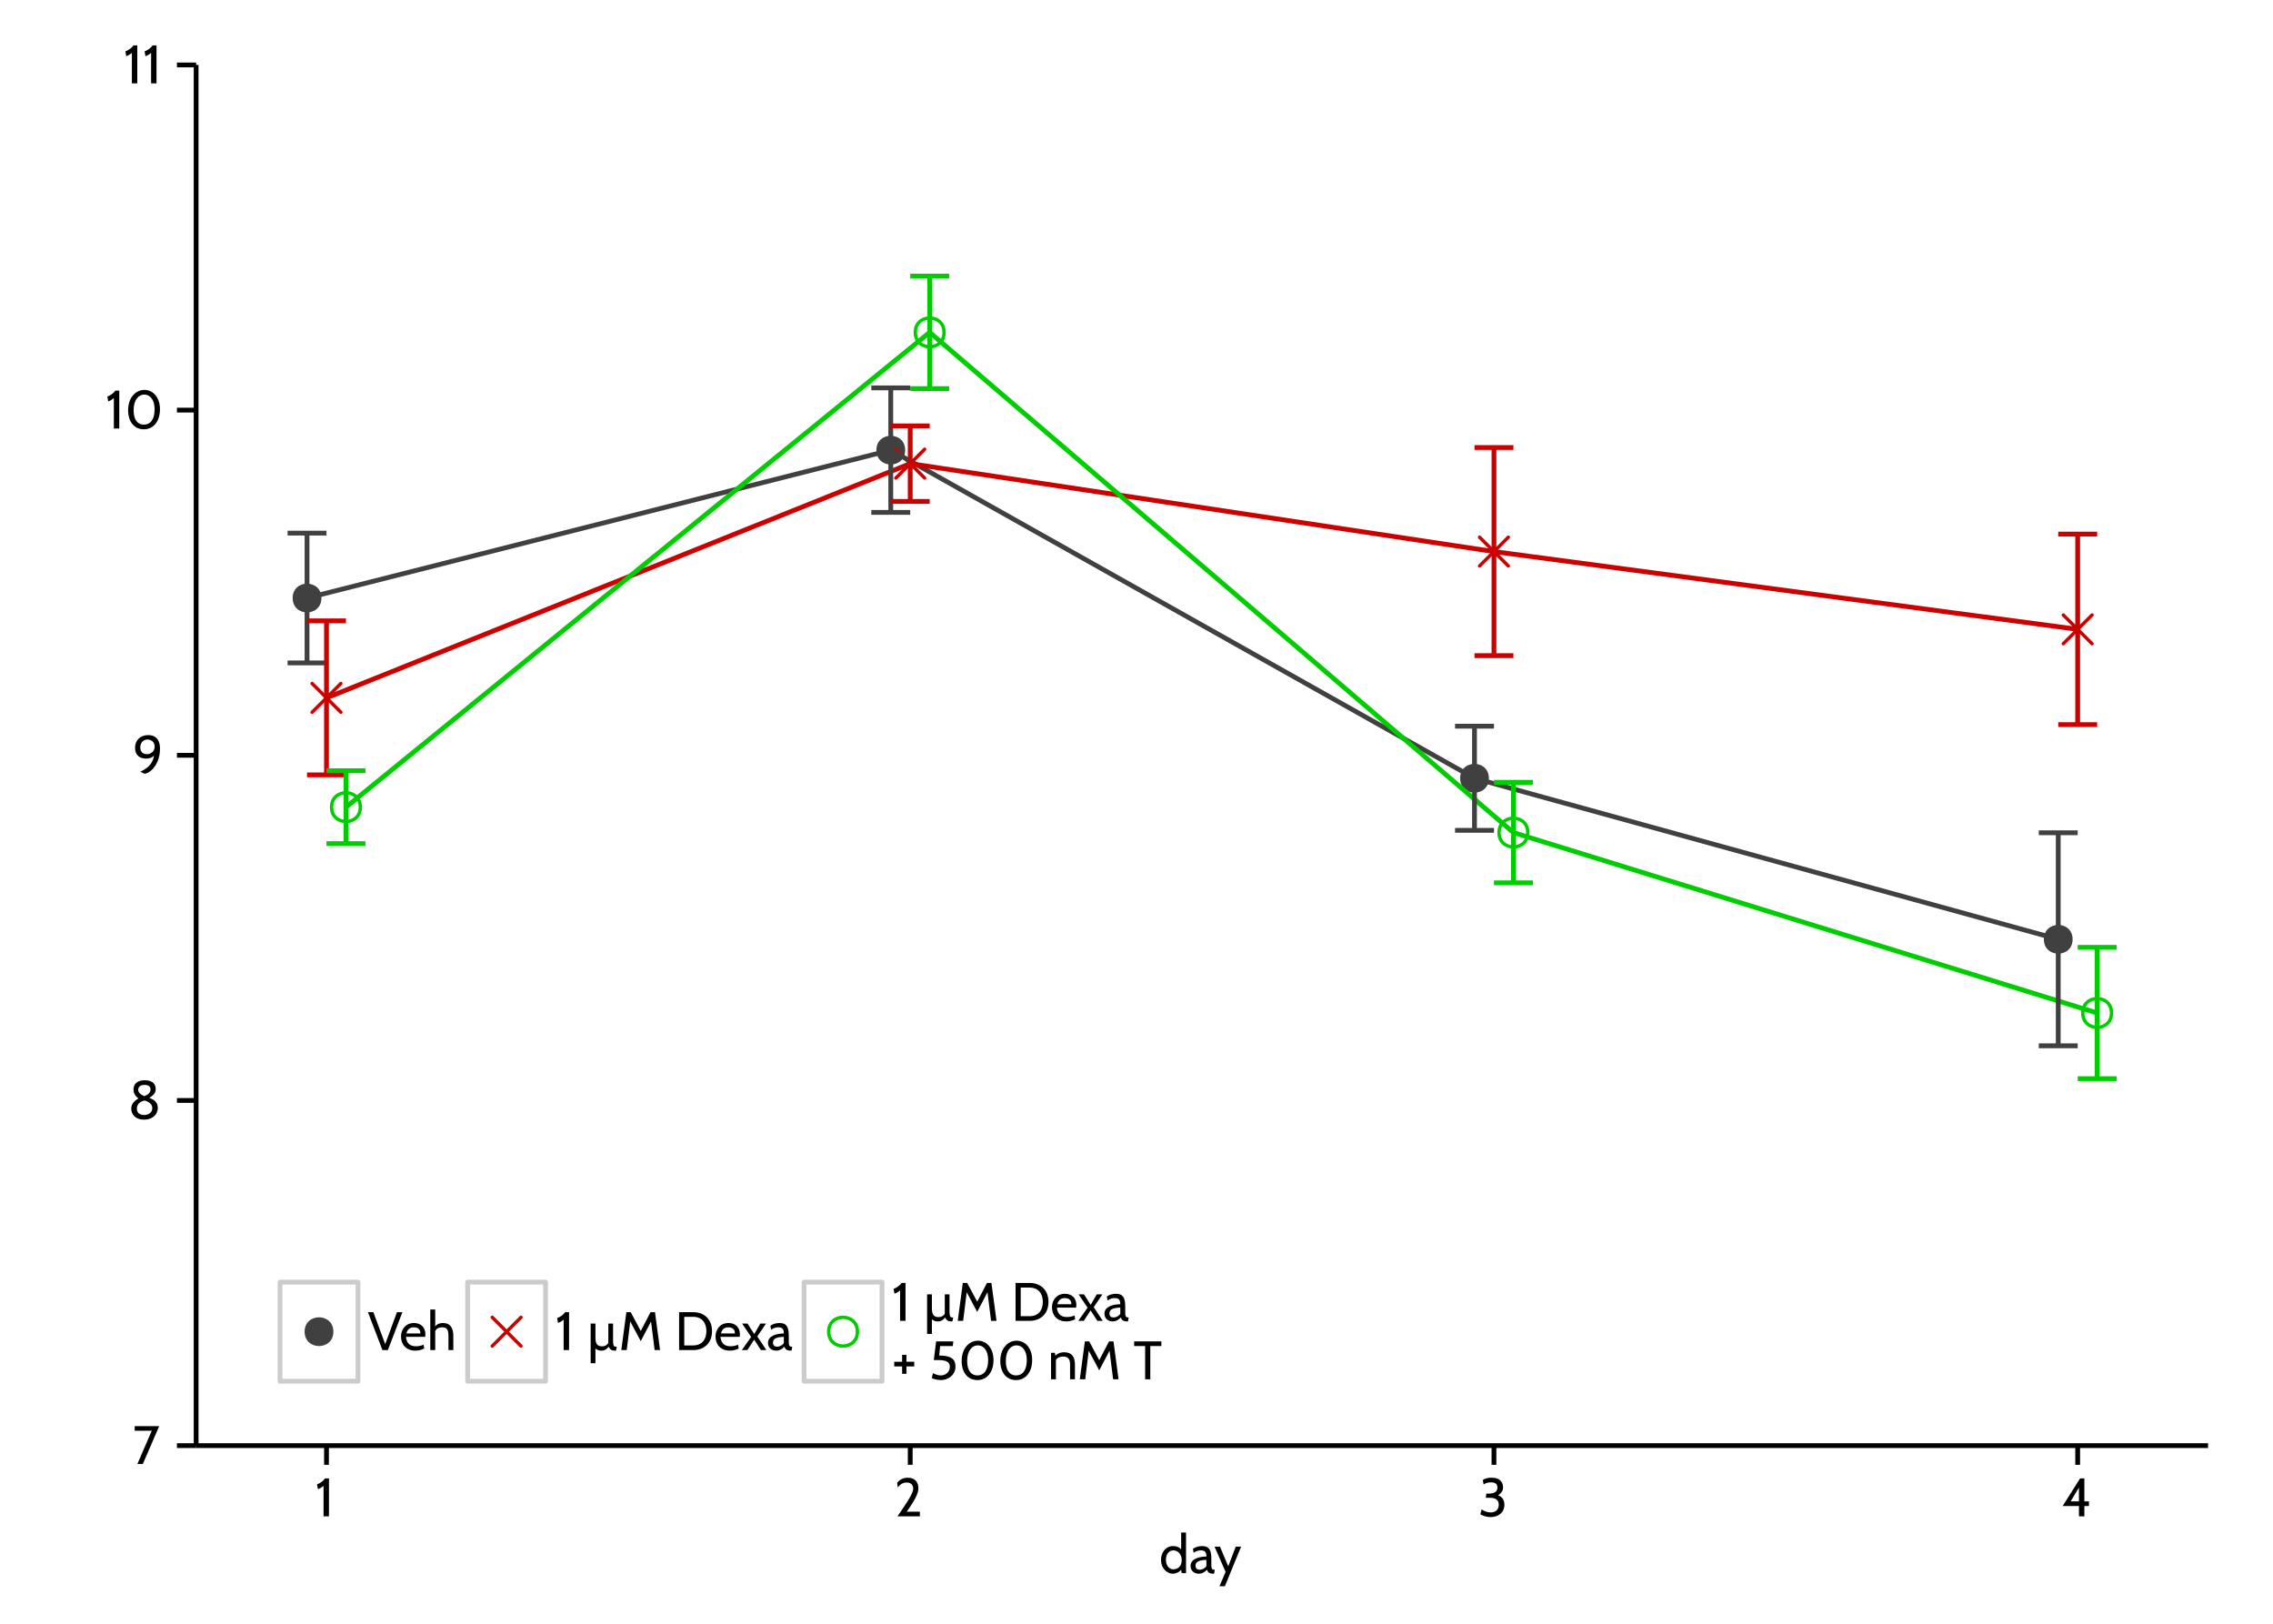 <?xml version="1.0" encoding="UTF-8"?>
<svg xmlns="http://www.w3.org/2000/svg" xmlns:xlink="http://www.w3.org/1999/xlink" width="504pt" height="360pt" viewBox="0 0 504 360" version="1.1">
<defs>
<g>
<symbol overflow="visible" id="glyph0-0">
<path style="stroke:none;" d="M 1.938 -3 L 1.938 -4.312 L 0.859 -4.312 L 0.859 -3 Z M 1.938 -3 "/>
</symbol>
<symbol overflow="visible" id="glyph0-1">
<path style="stroke:none;" d="M 5.906 -8.406 L 0.469 -8.406 L 0.469 -7.375 L 4.25 -7.375 L 1.062 0 L 2.266 0 Z M 5.906 -8.406 "/>
</symbol>
<symbol overflow="visible" id="glyph0-2">
<path style="stroke:none;" d="M 3.547 0.172 C 5.672 0.172 6.594 -1.234 6.594 -2.375 C 6.594 -3.516 6 -4.203 4.719 -4.641 C 5.75 -5.359 6.125 -5.766 6.125 -6.656 C 6.125 -7.578 5.547 -8.562 3.703 -8.562 C 1.766 -8.562 1.203 -7.484 1.203 -6.484 C 1.203 -5.812 1.453 -5.188 2.312 -4.516 C 1.016 -3.812 0.703 -2.969 0.703 -2.266 C 0.703 -1.109 1.516 0.172 3.547 0.172 Z M 3.641 -7.531 C 4.5 -7.531 4.984 -7.156 4.984 -6.547 C 4.984 -5.938 4.547 -5.344 3.578 -5.047 C 2.781 -5.359 2.25 -5.859 2.25 -6.406 C 2.25 -7.109 2.766 -7.531 3.641 -7.531 Z M 3.672 -4.062 C 4.594 -3.828 5.375 -3.25 5.375 -2.391 C 5.375 -1.484 4.594 -0.859 3.594 -0.859 C 2.562 -0.859 1.953 -1.312 1.953 -2.266 C 1.953 -3.297 2.672 -3.859 3.672 -4.062 Z M 3.672 -4.062 "/>
</symbol>
<symbol overflow="visible" id="glyph0-3">
<path style="stroke:none;" d="M 3.453 -8.562 C 1.672 -8.562 0.547 -7.344 0.547 -5.766 C 0.547 -4.125 1.531 -3.344 3.078 -3.344 C 3.75 -3.344 4.422 -3.594 4.75 -4.031 C 4.453 -1.891 2.875 -0.984 1.719 -0.453 L 2.594 0 C 3.797 0 6.078 -1.953 6.078 -5.547 C 6.078 -7.875 4.812 -8.562 3.453 -8.562 Z M 3.188 -4.328 C 1.984 -4.328 1.703 -5.203 1.703 -5.828 C 1.703 -6.703 2.234 -7.578 3.312 -7.578 C 4.109 -7.578 4.891 -7.062 4.891 -6.016 C 4.891 -4.984 4.109 -4.328 3.188 -4.328 Z M 3.188 -4.328 "/>
</symbol>
<symbol overflow="visible" id="glyph0-4">
<path style="stroke:none;" d="M 3.047 0 L 3.047 -8.406 L 2.172 -8.406 C 1.812 -7.844 1.062 -7.312 0.406 -7.094 L 0.594 -6.031 C 0.938 -6.125 1.266 -6.281 1.844 -6.75 L 1.844 0 Z M 3.047 0 "/>
</symbol>
<symbol overflow="visible" id="glyph0-5">
<path style="stroke:none;" d="M 4.219 0.172 C 6.359 0.172 7.812 -1.562 7.812 -4.281 C 7.812 -6.859 6.328 -8.562 4.359 -8.562 C 2.359 -8.562 0.75 -6.781 0.75 -4.062 C 0.75 -1.469 2.156 0.172 4.219 0.172 Z M 4.328 -7.531 C 5.578 -7.531 6.625 -6.438 6.625 -4.281 C 6.625 -1.938 5.641 -0.859 4.234 -0.859 C 2.906 -0.859 1.969 -1.891 1.969 -4.062 C 1.969 -6.391 3.094 -7.531 4.328 -7.531 Z M 4.328 -7.531 "/>
</symbol>
<symbol overflow="visible" id="glyph0-6">
<path style="stroke:none;" d="M 5.641 0 L 5.641 -1.031 L 2.734 -1.031 C 4.625 -3.703 5.312 -5.141 5.312 -6.266 C 5.312 -7.312 4.75 -8.562 2.984 -8.562 C 1.531 -8.562 0.734 -7.656 0.594 -7.406 L 0.75 -6.391 C 1.094 -6.844 1.688 -7.5 2.703 -7.5 C 3.578 -7.5 4.156 -7.016 4.156 -6.141 C 4.156 -5.5 3.828 -4.516 0.672 0 Z M 5.641 0 "/>
</symbol>
<symbol overflow="visible" id="glyph0-7">
<path style="stroke:none;" d="M 2.766 0.172 C 4.312 0.172 5.812 -0.719 5.812 -2.562 C 5.812 -3.375 5.516 -4.281 4.422 -4.656 C 5.266 -5.25 5.516 -5.766 5.516 -6.406 C 5.516 -7.328 5.047 -8.562 2.953 -8.562 C 1.828 -8.562 1.203 -8.203 1.016 -8.016 L 1.219 -7.047 C 1.5 -7.281 2.016 -7.531 2.828 -7.531 C 3.75 -7.531 4.266 -7.203 4.266 -6.406 C 4.266 -5.547 3.766 -5.031 2.25 -5.031 L 1.812 -5.031 L 1.688 -4.109 L 2.562 -4.109 C 4.219 -4.109 4.562 -3.344 4.562 -2.562 C 4.562 -1.219 3.578 -0.859 2.766 -0.859 C 1.984 -0.859 1.469 -1.125 0.75 -1.531 L 0.484 -0.469 C 0.656 -0.281 1.656 0.172 2.766 0.172 Z M 2.766 0.172 "/>
</symbol>
<symbol overflow="visible" id="glyph0-8">
<path style="stroke:none;" d="M 6 -2.281 L 6 -3.312 L 4.984 -3.312 L 4.984 -8.406 L 4.031 -8.406 L 0.172 -2.281 L 3.781 -2.281 L 3.781 0 L 4.984 0 L 4.984 -2.281 Z M 3.781 -3.312 L 1.938 -3.312 L 3.781 -6.359 Z M 3.781 -3.312 "/>
</symbol>
<symbol overflow="visible" id="glyph0-9">
<path style="stroke:none;" d="M 5.938 0 L 5.938 -9 L 4.859 -9 L 4.859 -5.25 C 4.359 -5.875 3.594 -6 3.062 -6 C 1.422 -6 0.391 -4.547 0.391 -2.938 C 0.391 -1.219 1.562 0.125 3.062 0.125 C 3.594 0.125 4.422 -0.172 4.859 -0.75 L 4.984 0 Z M 3.141 -5.047 C 4.016 -5.047 4.984 -4.312 4.984 -2.906 C 4.984 -1.422 4.016 -0.844 3.141 -0.844 C 2.109 -0.844 1.484 -1.781 1.484 -2.938 C 1.484 -4.141 2.109 -5.047 3.141 -5.047 Z M 3.141 -5.047 "/>
</symbol>
<symbol overflow="visible" id="glyph0-10">
<path style="stroke:none;" d="M 5.656 -0.75 L 5.562 -0.75 C 4.938 -0.75 4.891 -1.141 4.891 -1.984 L 4.891 -3.188 C 4.891 -5.297 4.297 -6 2.812 -6 C 2.031 -6 1.281 -5.75 0.812 -5.391 L 0.969 -4.516 C 1.594 -4.938 2.078 -5.047 2.516 -5.047 C 3.344 -5.047 3.797 -4.797 3.797 -3.688 C 2.297 -3.656 0.281 -3.234 0.281 -1.578 C 0.281 -0.594 1.016 0.125 2.094 0.125 C 2.859 0.125 3.453 -0.234 3.906 -0.75 C 4.141 -0.188 4.375 0.125 5.406 0.125 L 5.5 0.125 Z M 3.797 -1.531 C 3.453 -1.062 2.875 -0.75 2.297 -0.75 C 1.766 -0.75 1.391 -1.016 1.391 -1.641 C 1.391 -2.516 2.094 -2.875 3.797 -2.938 Z M 3.797 -1.531 "/>
</symbol>
<symbol overflow="visible" id="glyph0-11">
<path style="stroke:none;" d="M 5.969 -5.875 L 4.781 -5.875 L 3.125 -1.516 L 1.281 -5.875 L 0.078 -5.875 L 2.531 -0.266 L 1.172 2.906 L 2.375 2.906 Z M 5.969 -5.875 "/>
</symbol>
<symbol overflow="visible" id="glyph0-12">
<path style="stroke:none;" d="M 7.688 -8.406 L 6.484 -8.406 L 3.875 -1.312 L 1.25 -8.406 L 0.047 -8.406 L 3.266 0 L 4.469 0 Z M 7.688 -8.406 "/>
</symbol>
<symbol overflow="visible" id="glyph0-13">
<path style="stroke:none;" d="M 5.734 -2.938 C 5.766 -3.141 5.781 -3.344 5.781 -3.516 C 5.781 -5.094 4.719 -6 3.25 -6 C 1.422 -6 0.375 -4.625 0.375 -2.984 C 0.375 -1.297 1.469 0.125 3.547 0.125 C 4.406 0.125 5.062 -0.125 5.516 -0.344 L 5.375 -1.188 C 4.844 -0.953 4.219 -0.844 3.688 -0.844 C 2.562 -0.844 1.625 -1.312 1.469 -2.938 Z M 3.234 -5.047 C 4.219 -5.047 4.672 -4.516 4.672 -3.688 L 1.578 -3.688 C 1.781 -4.531 2.266 -5.047 3.234 -5.047 Z M 3.234 -5.047 "/>
</symbol>
<symbol overflow="visible" id="glyph0-14">
<path style="stroke:none;" d="M 5.828 0 L 5.828 -3.141 C 5.828 -4.844 5.203 -6 3.516 -6 C 2.75 -6 2.219 -5.766 1.812 -5.25 L 1.812 -9 L 0.719 -9 L 0.719 0 L 1.812 0 L 1.812 -4.266 C 2.141 -4.797 2.625 -5.047 3.344 -5.047 C 4.391 -5.047 4.75 -4.531 4.75 -3.141 L 4.75 0 Z M 5.828 0 "/>
</symbol>
<symbol overflow="visible" id="glyph0-15">
<path style="stroke:none;" d=""/>
</symbol>
<symbol overflow="visible" id="glyph0-16">
<path style="stroke:none;" d="M 6.672 -0.75 L 6.406 -0.75 C 5.938 -0.75 5.844 -1.219 5.844 -2.047 L 5.844 -5.875 L 4.797 -5.875 L 4.797 -1.531 C 4.375 -1.031 4.031 -0.828 3.406 -0.828 C 2.25 -0.828 1.938 -1.547 1.938 -2.781 L 1.938 -5.875 L 0.875 -5.875 L 0.875 2.906 L 1.938 2.906 L 1.938 -0.328 C 2.5 0.078 2.812 0.125 3.281 0.125 C 4.047 0.125 4.422 -0.234 4.891 -0.75 C 5.109 -0.156 5.547 0.125 6.172 0.125 L 6.484 0.125 Z M 6.672 -0.75 "/>
</symbol>
<symbol overflow="visible" id="glyph0-17">
<path style="stroke:none;" d="M 9.172 0 L 8.047 -8.406 L 7.062 -8.406 L 4.891 -4.234 L 2.672 -8.406 L 1.703 -8.406 L 0.578 0 L 1.781 0 L 2.562 -6.344 L 4.891 -1.984 L 7.172 -6.344 L 7.969 0 Z M 9.172 0 "/>
</symbol>
<symbol overflow="visible" id="glyph0-18">
<path style="stroke:none;" d="M 4.062 0 C 6.5 0 8.25 -1.547 8.25 -4.203 C 8.25 -6.859 6.5 -8.406 4.062 -8.406 L 0.953 -8.406 L 0.953 0 Z M 4.062 -7.375 C 5.984 -7.375 7 -6.078 7 -4.203 C 7 -2.312 5.984 -1.031 4.062 -1.031 L 2.094 -1.031 L 2.094 -7.375 Z M 4.062 -7.375 "/>
</symbol>
<symbol overflow="visible" id="glyph0-19">
<path style="stroke:none;" d="M 5.562 0 L 3.547 -3.031 L 5.484 -5.875 L 4.219 -5.875 L 2.875 -3.547 L 1.391 -5.875 L 0.188 -5.875 L 2.188 -2.922 L 0.125 0 L 1.344 0 L 2.859 -2.312 L 4.344 0 Z M 5.562 0 "/>
</symbol>
<symbol overflow="visible" id="glyph0-20">
<path style="stroke:none;" d="M 4.984 -2.859 L 4.984 -3.891 L 3.25 -3.891 L 3.25 -5.422 L 2.297 -5.422 L 2.297 -3.891 L 0.547 -3.891 L 0.547 -2.859 L 2.297 -2.859 L 2.297 -1.219 L 3.25 -1.219 L 3.25 -2.859 Z M 4.984 -2.859 "/>
</symbol>
<symbol overflow="visible" id="glyph0-21">
<path style="stroke:none;" d="M 2.641 0.172 C 4.312 0.172 5.875 -1 5.875 -2.828 C 5.875 -4.484 4.875 -5.25 2.25 -5.281 L 2.484 -7.375 L 5.281 -7.375 L 5.391 -8.406 L 1.578 -8.406 L 1.062 -4.266 L 2.094 -4.266 C 3.906 -4.266 4.625 -3.781 4.625 -2.781 C 4.625 -1.656 3.703 -0.859 2.625 -0.859 C 2.094 -0.859 1.406 -1.062 0.891 -1.375 L 0.609 -0.297 C 0.797 -0.109 1.844 0.172 2.641 0.172 Z M 2.641 0.172 "/>
</symbol>
<symbol overflow="visible" id="glyph0-22">
<path style="stroke:none;" d="M 6.031 0 L 6.031 -3.234 C 6.031 -4.938 5.359 -6 3.641 -6 C 3.016 -6 2.359 -5.859 1.688 -5.25 L 1.578 -5.875 L 0.734 -5.875 L 0.734 0 L 1.812 0 L 1.812 -4.266 C 2.109 -4.797 2.75 -5.047 3.422 -5.047 C 4.531 -5.047 4.953 -4.484 4.953 -3.234 L 4.953 0 Z M 6.031 0 "/>
</symbol>
<symbol overflow="visible" id="glyph0-23">
<path style="stroke:none;" d="M 6.219 -7.375 L 6.219 -8.406 L 0.188 -8.406 L 0.188 -7.375 L 2.625 -7.375 L 2.625 0 L 3.766 0 L 3.766 -7.375 Z M 6.219 -7.375 "/>
</symbol>
</g>
</defs>
<g id="surface1653">
<rect x="0" y="0" width="504" height="360" style="fill:rgb(100%,100%,100%);fill-opacity:1;stroke:none;"/>
<rect x="0" y="0" width="504" height="360" style="fill:rgb(100%,100%,100%);fill-opacity:1;stroke:none;"/>
<path style="fill:none;stroke-width:1.063;stroke-linecap:round;stroke-linejoin:round;stroke:rgb(100%,100%,100%);stroke-opacity:1;stroke-miterlimit:10;" d="M 0 360 L 504 360 L 504 0 L 0 0 Z M 0 360 "/>
<path style=" stroke:none;fill-rule:nonzero;fill:rgb(25.098%,25.098%,25.098%);fill-opacity:1;" d="M 71.27 132.59 C 71.27 136.844 64.891 136.844 64.891 132.59 C 64.891 128.34 71.27 128.34 71.27 132.59 "/>
<path style="fill:none;stroke-width:0.75;stroke-linecap:round;stroke-linejoin:round;stroke:rgb(80.392%,0%,0%);stroke-opacity:1;stroke-miterlimit:10;" d="M 69.203 157.914 L 75.582 151.535 "/>
<path style="fill:none;stroke-width:0.75;stroke-linecap:round;stroke-linejoin:round;stroke:rgb(80.392%,0%,0%);stroke-opacity:1;stroke-miterlimit:10;" d="M 69.203 151.535 L 75.582 157.914 "/>
<path style="fill:none;stroke-width:0.75;stroke-linecap:round;stroke-linejoin:round;stroke:rgb(0%,80.392%,0%);stroke-opacity:1;stroke-miterlimit:10;" d="M 79.898 178.953 C 79.898 183.203 73.52 183.203 73.52 178.953 C 73.52 174.699 79.898 174.699 79.898 178.953 "/>
<path style=" stroke:none;fill-rule:nonzero;fill:rgb(25.098%,25.098%,25.098%);fill-opacity:1;" d="M 200.703 99.801 C 200.703 104.051 194.324 104.051 194.324 99.801 C 194.324 95.547 200.703 95.547 200.703 99.801 "/>
<path style="fill:none;stroke-width:0.75;stroke-linecap:round;stroke-linejoin:round;stroke:rgb(80.392%,0%,0%);stroke-opacity:1;stroke-miterlimit:10;" d="M 198.637 105.98 L 205.016 99.602 "/>
<path style="fill:none;stroke-width:0.75;stroke-linecap:round;stroke-linejoin:round;stroke:rgb(80.392%,0%,0%);stroke-opacity:1;stroke-miterlimit:10;" d="M 198.637 99.602 L 205.016 105.98 "/>
<path style="fill:none;stroke-width:0.75;stroke-linecap:round;stroke-linejoin:round;stroke:rgb(0%,80.392%,0%);stroke-opacity:1;stroke-miterlimit:10;" d="M 209.332 73.691 C 209.332 77.945 202.953 77.945 202.953 73.691 C 202.953 69.441 209.332 69.441 209.332 73.691 "/>
<path style=" stroke:none;fill-rule:nonzero;fill:rgb(25.098%,25.098%,25.098%);fill-opacity:1;" d="M 330.133 172.551 C 330.133 176.801 323.758 176.801 323.758 172.551 C 323.758 168.297 330.133 168.297 330.133 172.551 "/>
<path style="fill:none;stroke-width:0.75;stroke-linecap:round;stroke-linejoin:round;stroke:rgb(80.392%,0%,0%);stroke-opacity:1;stroke-miterlimit:10;" d="M 328.07 125.48 L 334.449 119.105 "/>
<path style="fill:none;stroke-width:0.75;stroke-linecap:round;stroke-linejoin:round;stroke:rgb(80.392%,0%,0%);stroke-opacity:1;stroke-miterlimit:10;" d="M 328.07 119.105 L 334.449 125.48 "/>
<path style="fill:none;stroke-width:0.75;stroke-linecap:round;stroke-linejoin:round;stroke:rgb(0%,80.392%,0%);stroke-opacity:1;stroke-miterlimit:10;" d="M 338.762 184.59 C 338.762 188.844 332.387 188.844 332.387 184.59 C 332.387 180.34 338.762 180.34 338.762 184.59 "/>
<path style=" stroke:none;fill-rule:nonzero;fill:rgb(25.098%,25.098%,25.098%);fill-opacity:1;" d="M 459.566 208.254 C 459.566 212.504 453.191 212.504 453.191 208.254 C 453.191 204 459.566 204 459.566 208.254 "/>
<path style="fill:none;stroke-width:0.75;stroke-linecap:round;stroke-linejoin:round;stroke:rgb(80.392%,0%,0%);stroke-opacity:1;stroke-miterlimit:10;" d="M 457.504 142.723 L 463.883 136.348 "/>
<path style="fill:none;stroke-width:0.75;stroke-linecap:round;stroke-linejoin:round;stroke:rgb(80.392%,0%,0%);stroke-opacity:1;stroke-miterlimit:10;" d="M 457.504 136.348 L 463.883 142.723 "/>
<path style="fill:none;stroke-width:0.75;stroke-linecap:round;stroke-linejoin:round;stroke:rgb(0%,80.392%,0%);stroke-opacity:1;stroke-miterlimit:10;" d="M 468.195 224.59 C 468.195 228.84 461.82 228.84 461.82 224.59 C 461.82 220.336 468.195 220.336 468.195 224.59 "/>
<path style="fill:none;stroke-width:1.063;stroke-linecap:butt;stroke-linejoin:round;stroke:rgb(25.098%,25.098%,25.098%);stroke-opacity:1;stroke-miterlimit:1;" d="M 68.078 132.59 L 197.512 99.801 L 326.945 172.551 L 456.379 208.254 "/>
<path style="fill:none;stroke-width:1.063;stroke-linecap:butt;stroke-linejoin:round;stroke:rgb(80.392%,0%,0%);stroke-opacity:1;stroke-miterlimit:1;" d="M 72.395 154.727 L 201.828 102.789 L 331.262 122.293 L 460.691 139.535 "/>
<path style="fill:none;stroke-width:1.063;stroke-linecap:butt;stroke-linejoin:round;stroke:rgb(0%,80.392%,0%);stroke-opacity:1;stroke-miterlimit:1;" d="M 76.707 178.953 L 206.141 73.691 L 335.574 184.59 L 465.008 224.59 "/>
<path style="fill:none;stroke-width:1.063;stroke-linecap:butt;stroke-linejoin:round;stroke:rgb(25.098%,25.098%,25.098%);stroke-opacity:1;stroke-miterlimit:1;" d="M 63.766 118.203 L 72.395 118.203 "/>
<path style="fill:none;stroke-width:1.063;stroke-linecap:butt;stroke-linejoin:round;stroke:rgb(25.098%,25.098%,25.098%);stroke-opacity:1;stroke-miterlimit:1;" d="M 68.078 118.203 L 68.078 146.977 "/>
<path style="fill:none;stroke-width:1.063;stroke-linecap:butt;stroke-linejoin:round;stroke:rgb(25.098%,25.098%,25.098%);stroke-opacity:1;stroke-miterlimit:1;" d="M 63.766 146.977 L 72.395 146.977 "/>
<path style="fill:none;stroke-width:1.063;stroke-linecap:butt;stroke-linejoin:round;stroke:rgb(25.098%,25.098%,25.098%);stroke-opacity:1;stroke-miterlimit:1;" d="M 193.199 86 L 201.828 86 "/>
<path style="fill:none;stroke-width:1.063;stroke-linecap:butt;stroke-linejoin:round;stroke:rgb(25.098%,25.098%,25.098%);stroke-opacity:1;stroke-miterlimit:1;" d="M 197.512 86 L 197.512 113.602 "/>
<path style="fill:none;stroke-width:1.063;stroke-linecap:butt;stroke-linejoin:round;stroke:rgb(25.098%,25.098%,25.098%);stroke-opacity:1;stroke-miterlimit:1;" d="M 193.199 113.602 L 201.828 113.602 "/>
<path style="fill:none;stroke-width:1.063;stroke-linecap:butt;stroke-linejoin:round;stroke:rgb(25.098%,25.098%,25.098%);stroke-opacity:1;stroke-miterlimit:1;" d="M 322.633 161 L 331.262 161 "/>
<path style="fill:none;stroke-width:1.063;stroke-linecap:butt;stroke-linejoin:round;stroke:rgb(25.098%,25.098%,25.098%);stroke-opacity:1;stroke-miterlimit:1;" d="M 326.945 161 L 326.945 184.098 "/>
<path style="fill:none;stroke-width:1.063;stroke-linecap:butt;stroke-linejoin:round;stroke:rgb(25.098%,25.098%,25.098%);stroke-opacity:1;stroke-miterlimit:1;" d="M 322.633 184.098 L 331.262 184.098 "/>
<path style="fill:none;stroke-width:1.063;stroke-linecap:butt;stroke-linejoin:round;stroke:rgb(25.098%,25.098%,25.098%);stroke-opacity:1;stroke-miterlimit:1;" d="M 452.062 184.637 L 460.691 184.637 "/>
<path style="fill:none;stroke-width:1.063;stroke-linecap:butt;stroke-linejoin:round;stroke:rgb(25.098%,25.098%,25.098%);stroke-opacity:1;stroke-miterlimit:1;" d="M 456.379 184.637 L 456.379 231.867 "/>
<path style="fill:none;stroke-width:1.063;stroke-linecap:butt;stroke-linejoin:round;stroke:rgb(25.098%,25.098%,25.098%);stroke-opacity:1;stroke-miterlimit:1;" d="M 452.062 231.867 L 460.691 231.867 "/>
<path style="fill:none;stroke-width:1.063;stroke-linecap:butt;stroke-linejoin:round;stroke:rgb(80.392%,0%,0%);stroke-opacity:1;stroke-miterlimit:1;" d="M 68.078 137.648 L 76.707 137.648 "/>
<path style="fill:none;stroke-width:1.063;stroke-linecap:butt;stroke-linejoin:round;stroke:rgb(80.392%,0%,0%);stroke-opacity:1;stroke-miterlimit:1;" d="M 72.395 137.648 L 72.395 171.801 "/>
<path style="fill:none;stroke-width:1.063;stroke-linecap:butt;stroke-linejoin:round;stroke:rgb(80.392%,0%,0%);stroke-opacity:1;stroke-miterlimit:1;" d="M 68.078 171.801 L 76.707 171.801 "/>
<path style="fill:none;stroke-width:1.063;stroke-linecap:butt;stroke-linejoin:round;stroke:rgb(80.392%,0%,0%);stroke-opacity:1;stroke-miterlimit:1;" d="M 197.512 94.418 L 206.141 94.418 "/>
<path style="fill:none;stroke-width:1.063;stroke-linecap:butt;stroke-linejoin:round;stroke:rgb(80.392%,0%,0%);stroke-opacity:1;stroke-miterlimit:1;" d="M 201.828 94.418 L 201.828 111.164 "/>
<path style="fill:none;stroke-width:1.063;stroke-linecap:butt;stroke-linejoin:round;stroke:rgb(80.392%,0%,0%);stroke-opacity:1;stroke-miterlimit:1;" d="M 197.512 111.164 L 206.141 111.164 "/>
<path style="fill:none;stroke-width:1.063;stroke-linecap:butt;stroke-linejoin:round;stroke:rgb(80.392%,0%,0%);stroke-opacity:1;stroke-miterlimit:1;" d="M 326.945 99.219 L 335.574 99.219 "/>
<path style="fill:none;stroke-width:1.063;stroke-linecap:butt;stroke-linejoin:round;stroke:rgb(80.392%,0%,0%);stroke-opacity:1;stroke-miterlimit:1;" d="M 331.262 99.219 L 331.262 145.367 "/>
<path style="fill:none;stroke-width:1.063;stroke-linecap:butt;stroke-linejoin:round;stroke:rgb(80.392%,0%,0%);stroke-opacity:1;stroke-miterlimit:1;" d="M 326.945 145.367 L 335.574 145.367 "/>
<path style="fill:none;stroke-width:1.063;stroke-linecap:butt;stroke-linejoin:round;stroke:rgb(80.392%,0%,0%);stroke-opacity:1;stroke-miterlimit:1;" d="M 456.379 118.41 L 465.008 118.41 "/>
<path style="fill:none;stroke-width:1.063;stroke-linecap:butt;stroke-linejoin:round;stroke:rgb(80.392%,0%,0%);stroke-opacity:1;stroke-miterlimit:1;" d="M 460.691 118.41 L 460.691 160.66 "/>
<path style="fill:none;stroke-width:1.063;stroke-linecap:butt;stroke-linejoin:round;stroke:rgb(80.392%,0%,0%);stroke-opacity:1;stroke-miterlimit:1;" d="M 456.379 160.66 L 465.008 160.66 "/>
<path style="fill:none;stroke-width:1.063;stroke-linecap:butt;stroke-linejoin:round;stroke:rgb(0%,80.392%,0%);stroke-opacity:1;stroke-miterlimit:1;" d="M 72.395 170.871 L 81.023 170.871 "/>
<path style="fill:none;stroke-width:1.063;stroke-linecap:butt;stroke-linejoin:round;stroke:rgb(0%,80.392%,0%);stroke-opacity:1;stroke-miterlimit:1;" d="M 76.707 170.871 L 76.707 187.035 "/>
<path style="fill:none;stroke-width:1.063;stroke-linecap:butt;stroke-linejoin:round;stroke:rgb(0%,80.392%,0%);stroke-opacity:1;stroke-miterlimit:1;" d="M 72.395 187.035 L 81.023 187.035 "/>
<path style="fill:none;stroke-width:1.063;stroke-linecap:butt;stroke-linejoin:round;stroke:rgb(0%,80.392%,0%);stroke-opacity:1;stroke-miterlimit:1;" d="M 201.828 61.219 L 210.457 61.219 "/>
<path style="fill:none;stroke-width:1.063;stroke-linecap:butt;stroke-linejoin:round;stroke:rgb(0%,80.392%,0%);stroke-opacity:1;stroke-miterlimit:1;" d="M 206.141 61.219 L 206.141 86.164 "/>
<path style="fill:none;stroke-width:1.063;stroke-linecap:butt;stroke-linejoin:round;stroke:rgb(0%,80.392%,0%);stroke-opacity:1;stroke-miterlimit:1;" d="M 201.828 86.164 L 210.457 86.164 "/>
<path style="fill:none;stroke-width:1.063;stroke-linecap:butt;stroke-linejoin:round;stroke:rgb(0%,80.392%,0%);stroke-opacity:1;stroke-miterlimit:1;" d="M 331.262 173.449 L 339.891 173.449 "/>
<path style="fill:none;stroke-width:1.063;stroke-linecap:butt;stroke-linejoin:round;stroke:rgb(0%,80.392%,0%);stroke-opacity:1;stroke-miterlimit:1;" d="M 335.574 173.449 L 335.574 195.734 "/>
<path style="fill:none;stroke-width:1.063;stroke-linecap:butt;stroke-linejoin:round;stroke:rgb(0%,80.392%,0%);stroke-opacity:1;stroke-miterlimit:1;" d="M 331.262 195.734 L 339.891 195.734 "/>
<path style="fill:none;stroke-width:1.063;stroke-linecap:butt;stroke-linejoin:round;stroke:rgb(0%,80.392%,0%);stroke-opacity:1;stroke-miterlimit:1;" d="M 460.691 210.031 L 469.32 210.031 "/>
<path style="fill:none;stroke-width:1.063;stroke-linecap:butt;stroke-linejoin:round;stroke:rgb(0%,80.392%,0%);stroke-opacity:1;stroke-miterlimit:1;" d="M 465.008 210.031 L 465.008 239.145 "/>
<path style="fill:none;stroke-width:1.063;stroke-linecap:butt;stroke-linejoin:round;stroke:rgb(0%,80.392%,0%);stroke-opacity:1;stroke-miterlimit:1;" d="M 460.691 239.145 L 469.32 239.145 "/>
<path style="fill:none;stroke-width:1.063;stroke-linecap:butt;stroke-linejoin:round;stroke:rgb(0%,0%,0%);stroke-opacity:1;stroke-miterlimit:10;" d="M 43.488 320.512 L 43.488 14.398 "/>
<g style="fill:rgb(0%,0%,0%);fill-opacity:1;">
  <use xlink:href="#glyph0-1" x="29.398" y="324.592"/>
</g>
<g style="fill:rgb(0%,0%,0%);fill-opacity:1;">
  <use xlink:href="#glyph0-2" x="28.398" y="248.064"/>
</g>
<g style="fill:rgb(0%,0%,0%);fill-opacity:1;">
  <use xlink:href="#glyph0-3" x="29.398" y="171.537"/>
</g>
<g style="fill:rgb(0%,0%,0%);fill-opacity:1;">
  <use xlink:href="#glyph0-4" x="23.398" y="95.01"/>
  <use xlink:href="#glyph0-5" x="27.658" y="95.01"/>
</g>
<g style="fill:rgb(0%,0%,0%);fill-opacity:1;">
  <use xlink:href="#glyph0-4" x="27.398" y="18.479"/>
  <use xlink:href="#glyph0-4" x="31.658" y="18.479"/>
</g>
<path style="fill:none;stroke-width:1.063;stroke-linecap:butt;stroke-linejoin:round;stroke:rgb(0%,0%,0%);stroke-opacity:1;stroke-miterlimit:10;" d="M 39.234 320.512 L 43.488 320.512 "/>
<path style="fill:none;stroke-width:1.063;stroke-linecap:butt;stroke-linejoin:round;stroke:rgb(0%,0%,0%);stroke-opacity:1;stroke-miterlimit:10;" d="M 39.234 243.984 L 43.488 243.984 "/>
<path style="fill:none;stroke-width:1.063;stroke-linecap:butt;stroke-linejoin:round;stroke:rgb(0%,0%,0%);stroke-opacity:1;stroke-miterlimit:10;" d="M 39.234 167.457 L 43.488 167.457 "/>
<path style="fill:none;stroke-width:1.063;stroke-linecap:butt;stroke-linejoin:round;stroke:rgb(0%,0%,0%);stroke-opacity:1;stroke-miterlimit:10;" d="M 39.234 90.93 L 43.488 90.93 "/>
<path style="fill:none;stroke-width:1.063;stroke-linecap:butt;stroke-linejoin:round;stroke:rgb(0%,0%,0%);stroke-opacity:1;stroke-miterlimit:10;" d="M 39.234 14.398 L 43.488 14.398 "/>
<path style="fill:none;stroke-width:1.063;stroke-linecap:butt;stroke-linejoin:round;stroke:rgb(0%,0%,0%);stroke-opacity:1;stroke-miterlimit:10;" d="M 43.488 320.512 L 489.602 320.512 "/>
<path style="fill:none;stroke-width:1.063;stroke-linecap:butt;stroke-linejoin:round;stroke:rgb(0%,0%,0%);stroke-opacity:1;stroke-miterlimit:10;" d="M 72.395 324.766 L 72.395 320.512 "/>
<path style="fill:none;stroke-width:1.063;stroke-linecap:butt;stroke-linejoin:round;stroke:rgb(0%,0%,0%);stroke-opacity:1;stroke-miterlimit:10;" d="M 201.828 324.766 L 201.828 320.512 "/>
<path style="fill:none;stroke-width:1.063;stroke-linecap:butt;stroke-linejoin:round;stroke:rgb(0%,0%,0%);stroke-opacity:1;stroke-miterlimit:10;" d="M 331.262 324.766 L 331.262 320.512 "/>
<path style="fill:none;stroke-width:1.063;stroke-linecap:butt;stroke-linejoin:round;stroke:rgb(0%,0%,0%);stroke-opacity:1;stroke-miterlimit:10;" d="M 460.691 324.766 L 460.691 320.512 "/>
<g style="fill:rgb(0%,0%,0%);fill-opacity:1;">
  <use xlink:href="#glyph0-4" x="69.895" y="336.182"/>
</g>
<g style="fill:rgb(0%,0%,0%);fill-opacity:1;">
  <use xlink:href="#glyph0-6" x="198.328" y="336.182"/>
</g>
<g style="fill:rgb(0%,0%,0%);fill-opacity:1;">
  <use xlink:href="#glyph0-7" x="327.762" y="336.182"/>
</g>
<g style="fill:rgb(0%,0%,0%);fill-opacity:1;">
  <use xlink:href="#glyph0-8" x="457.191" y="336.182"/>
</g>
<g style="fill:rgb(0%,0%,0%);fill-opacity:1;">
  <use xlink:href="#glyph0-9" x="257.043" y="348.779"/>
  <use xlink:href="#glyph0-10" x="263.703" y="348.779"/>
  <use xlink:href="#glyph0-11" x="269.224" y="348.779"/>
</g>
<path style=" stroke:none;fill-rule:nonzero;fill:rgb(100%,100%,100%);fill-opacity:1;" d="M 53.52 310.48 L 261.984 310.48 L 261.984 280.016 L 53.52 280.016 Z M 53.52 310.48 "/>
<path style="fill-rule:nonzero;fill:rgb(100%,100%,100%);fill-opacity:1;stroke-width:1.063;stroke-linecap:round;stroke-linejoin:round;stroke:rgb(80%,80%,80%);stroke-opacity:1;stroke-miterlimit:10;" d="M 62.094 306.227 L 79.375 306.227 L 79.375 284.266 L 62.094 284.266 Z M 62.094 306.227 "/>
<path style=" stroke:none;fill-rule:nonzero;fill:rgb(25.098%,25.098%,25.098%);fill-opacity:1;" d="M 73.922 295.246 C 73.922 299.5 67.543 299.5 67.543 295.246 C 67.543 290.996 73.922 290.996 73.922 295.246 "/>
<path style="fill-rule:nonzero;fill:rgb(100%,100%,100%);fill-opacity:1;stroke-width:1.063;stroke-linecap:round;stroke-linejoin:round;stroke:rgb(80%,80%,80%);stroke-opacity:1;stroke-miterlimit:10;" d="M 103.691 306.227 L 120.973 306.227 L 120.973 284.266 L 103.691 284.266 Z M 103.691 306.227 "/>
<path style="fill:none;stroke-width:0.75;stroke-linecap:round;stroke-linejoin:round;stroke:rgb(80.392%,0%,0%);stroke-opacity:1;stroke-miterlimit:10;" d="M 109.145 298.438 L 115.523 292.059 "/>
<path style="fill:none;stroke-width:0.75;stroke-linecap:round;stroke-linejoin:round;stroke:rgb(80.392%,0%,0%);stroke-opacity:1;stroke-miterlimit:10;" d="M 109.145 292.059 L 115.523 298.438 "/>
<path style="fill-rule:nonzero;fill:rgb(100%,100%,100%);fill-opacity:1;stroke-width:1.063;stroke-linecap:round;stroke-linejoin:round;stroke:rgb(80%,80%,80%);stroke-opacity:1;stroke-miterlimit:10;" d="M 178.293 306.227 L 195.574 306.227 L 195.574 284.266 L 178.293 284.266 Z M 178.293 306.227 "/>
<path style="fill:none;stroke-width:0.75;stroke-linecap:round;stroke-linejoin:round;stroke:rgb(0%,80.392%,0%);stroke-opacity:1;stroke-miterlimit:10;" d="M 190.121 295.246 C 190.121 299.5 183.746 299.5 183.746 295.246 C 183.746 290.996 190.121 290.996 190.121 295.246 "/>
<g style="fill:rgb(0%,0%,0%);fill-opacity:1;">
  <use xlink:href="#glyph0-12" x="81.535" y="299.326"/>
  <use xlink:href="#glyph0-13" x="88.544" y="299.326"/>
  <use xlink:href="#glyph0-14" x="94.688" y="299.326"/>
</g>
<g style="fill:rgb(0%,0%,0%);fill-opacity:1;">
  <use xlink:href="#glyph0-4" x="123.133" y="299.326"/>
  <use xlink:href="#glyph0-15" x="127.393" y="299.326"/>
  <use xlink:href="#glyph0-16" x="130.093" y="299.326"/>
  <use xlink:href="#glyph0-17" x="137.185" y="299.326"/>
  <use xlink:href="#glyph0-15" x="146.929" y="299.326"/>
  <use xlink:href="#glyph0-18" x="149.629" y="299.326"/>
  <use xlink:href="#glyph0-13" x="158.281" y="299.326"/>
  <use xlink:href="#glyph0-19" x="164.366" y="299.326"/>
  <use xlink:href="#glyph0-10" x="170.007" y="299.326"/>
</g>
<g style="fill:rgb(0%,0%,0%);fill-opacity:1;">
  <use xlink:href="#glyph0-4" x="197.734" y="292.846"/>
  <use xlink:href="#glyph0-15" x="201.994" y="292.846"/>
  <use xlink:href="#glyph0-16" x="204.694" y="292.846"/>
  <use xlink:href="#glyph0-17" x="211.786" y="292.846"/>
  <use xlink:href="#glyph0-15" x="221.53" y="292.846"/>
  <use xlink:href="#glyph0-18" x="224.23" y="292.846"/>
  <use xlink:href="#glyph0-13" x="232.883" y="292.846"/>
  <use xlink:href="#glyph0-19" x="238.968" y="292.846"/>
  <use xlink:href="#glyph0-10" x="244.608" y="292.846"/>
</g>
<g style="fill:rgb(0%,0%,0%);fill-opacity:1;">
  <use xlink:href="#glyph0-20" x="197.734" y="305.807"/>
  <use xlink:href="#glyph0-15" x="203.29" y="305.807"/>
  <use xlink:href="#glyph0-21" x="205.99" y="305.807"/>
  <use xlink:href="#glyph0-5" x="212.482" y="305.807"/>
  <use xlink:href="#glyph0-5" x="221.051" y="305.807"/>
  <use xlink:href="#glyph0-15" x="229.619" y="305.807"/>
  <use xlink:href="#glyph0-22" x="232.319" y="305.807"/>
  <use xlink:href="#glyph0-17" x="238.848" y="305.807"/>
  <use xlink:href="#glyph0-15" x="248.592" y="305.807"/>
  <use xlink:href="#glyph0-23" x="251.292" y="305.807"/>
</g>
</g>
</svg>
